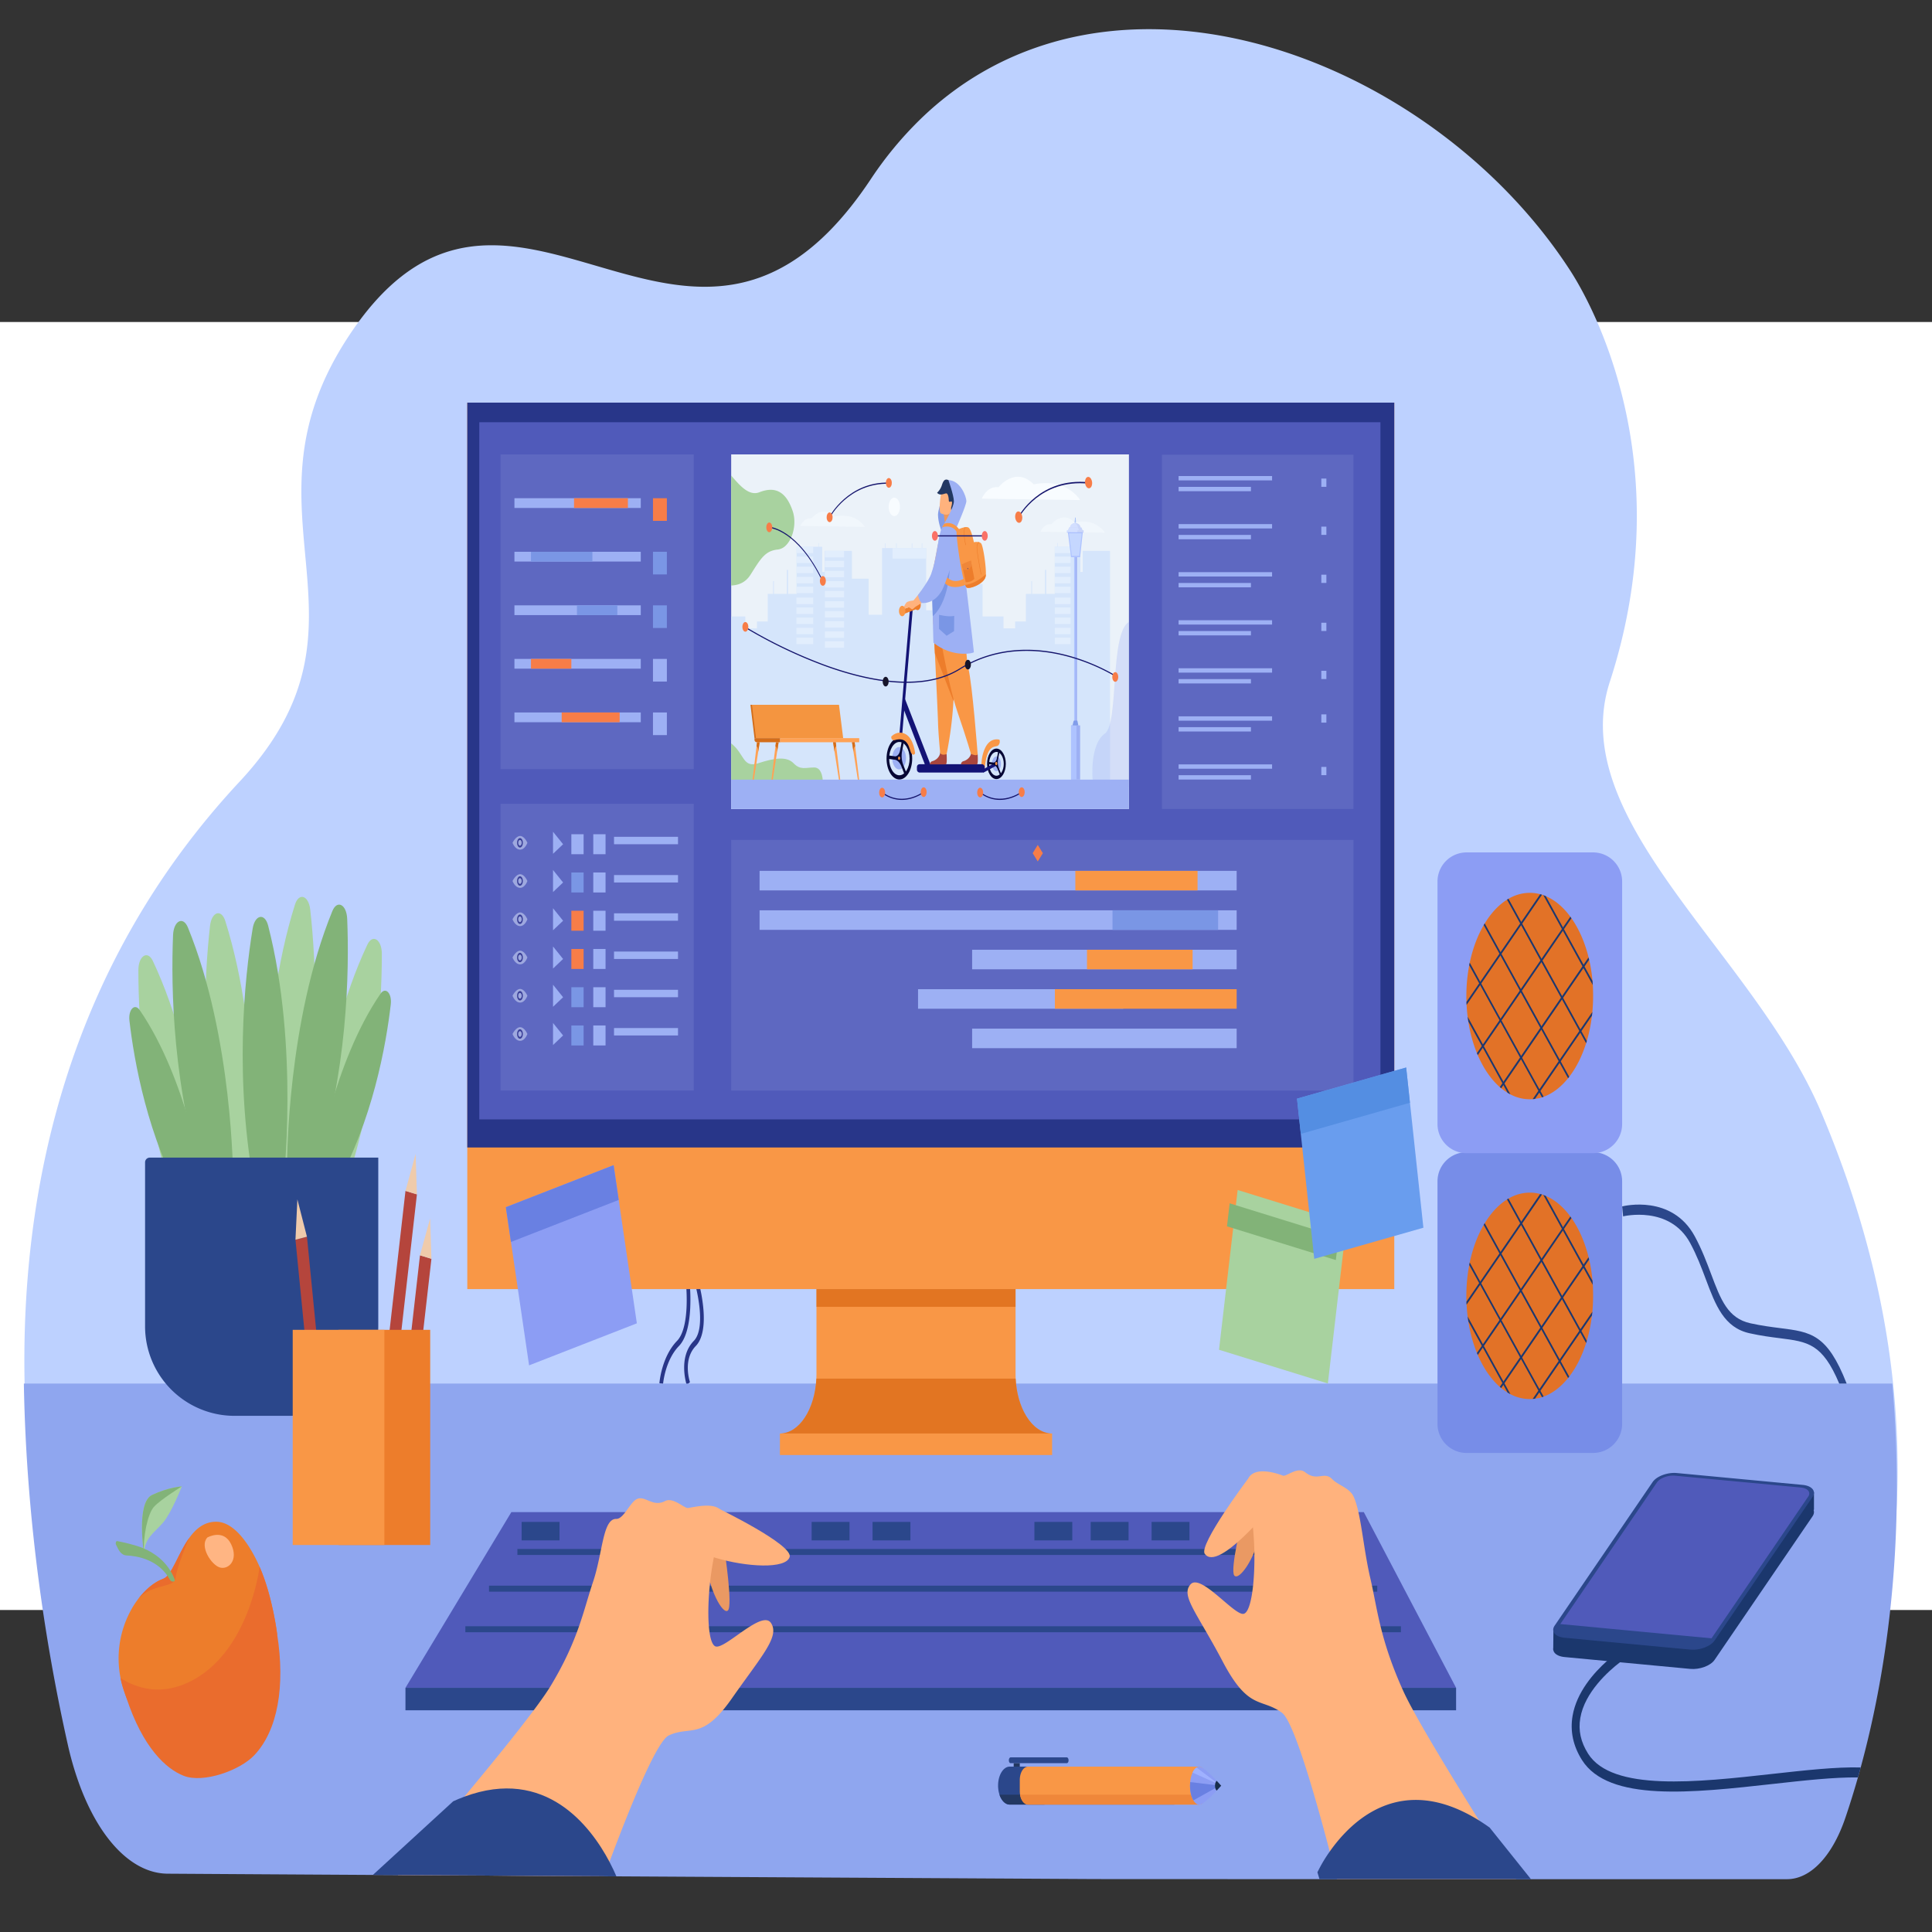 <svg id="_Layer_" data-name="&lt;Layer&gt;" xmlns="http://www.w3.org/2000/svg" viewBox="0 0 2760 2760"><rect x="0" y="0" width="2760" height="2760" fill="#333333" stroke="none"/><defs><style>.cls-1{fill:#fff;}.cls-2{fill:#bdd1ff;}.cls-3{fill:#283689;}.cls-4{fill:#8fa6ef;}.cls-5{fill:#505aba;}.cls-6{fill:#2b478b;}.cls-7{fill:#778de8;}.cls-8{fill:#e27227;}.cls-9{fill:#1c3870;}.cls-10{fill:#8c9df4;}.cls-11{fill:#1b376d;}.cls-12{fill:#f99746;}.cls-13{opacity:0.7;}.cls-14{fill:#d86713;}.cls-15{fill:#a8d29f;}.cls-16{fill:#82b378;}.cls-17{opacity:0.1;}.cls-18{fill:#dde7fe;}.cls-19{fill:#ebf2f9;}.cls-20{fill:#d5e5fb;}.cls-21{fill:#e2eefd;}.cls-22{fill:#9db0f4;}.cls-23{fill:#afcdfb;}.cls-24{fill:#aec3ff;}.cls-25{fill:#819dea;}.cls-26{fill:#c5d7ff;}.cls-27{fill:#d36d1a;}.cls-28{fill:#f49540;}.cls-29{fill:#ffa255;}.cls-30{fill:#f8fcff;}.cls-31{opacity:0.5;}.cls-32{fill:#ed7d2b;}.cls-33{fill:#131375;}.cls-34{fill:#060633;}.cls-35{fill:#829ce8;}.cls-36{fill:#ed975d;}.cls-37{fill:#ffb27d;}.cls-38{fill:#a9453d;}.cls-39{fill:#7a96e5;}.cls-40{fill:#233862;}.cls-41{fill:#ef873a;}.cls-42{fill:#f77d48;}.cls-43{fill:#15156d;}.cls-44{fill:#fa7267;}.cls-45{fill:#17152b;}.cls-46{opacity:0.3;}.cls-47{fill:#ea9963;}.cls-48{fill:#6980e2;}.cls-49{fill:#9fb1ff;}.cls-50{fill:#182d4c;}.cls-51{fill:#ffb583;}.cls-52{fill:#ea6c2d;}.cls-53{fill:#95c38b;}.cls-54{fill:#b5453c;}.cls-55{fill:#efcbab;}.cls-56{fill:#699dee;}.cls-57{fill:#548ee2;}</style></defs><rect class="cls-1" y="460" width="2760" height="1840"/><path class="cls-2" d="M2657.89,2432.87c-6.83,20.36-13.67,38.45-20.11,54.13l-.57,1.39c-18.6,45.14-49.81,72.16-83.18,72.16-178.83,0-796.07-.05-988.45-.15,0,0-1009.28-4.67-1325-6.34-61.79-.32-117.57-59.9-142.6-151.93-28.43-104.47-59.25-255-62.82-425.61-5.68-270.67,57.22-591.88,307.05-859.82C556.89,886.46,328.78,734.48,499.5,478.14c196.17-294.55,410.28,31.3,628.44-102.26,38.54-23.58,77.22-61.53,115.93-119.77A521,521,0,0,1,1315.13,170c3.92-3.81,7.88-7.51,11.88-11.14a462.78,462.78,0,0,1,47.54-37.57Q1391,110,1408.13,100.38A440.76,440.76,0,0,1,1463.78,74a461,461,0,0,1,83-23.72c12.35-2.34,24.79-4.15,37.32-5.52,243.75-26.7,518.08,123.36,659.65,342.66,28.49,44.18,158.1,272.67,55.95,586.75-64.51,198.29,205.7,387.68,301.73,614.13,60.08,141.67,90.82,272,103,388.2C2725.18,2174.92,2691.8,2331.85,2657.89,2432.87Z"/><path class="cls-3" d="M947.24,1977.07,942,1976c.12-1.53,3.23-37.81,25.17-60.43,19.4-20,12.77-82.46,12.7-83.08l5.2-1.53a264.36,264.36,0,0,1,1,36.64c-1.15,26.46-6.72,45.57-16.1,55.24C950.12,1943.29,947.26,1976.74,947.24,1977.07Z"/><path class="cls-3" d="M981,1978.59c-.13-.39-12.87-39.36,10.11-63,19-19.56,2.14-80.29,2-80.9l4.8-3.59a232.55,232.55,0,0,1,6.67,36.09c2.68,26.51-1,45.77-10.6,55.67-18.84,19.42-8.74,50.34-8.31,51.65Z"/><path class="cls-4" d="M2658.15,2524.93c-.44,1.62-.88,3.21-1.32,4.82-.89,3.2-1.76,6.35-2.65,9.44-5.94,20.88-11.85,39.64-17.45,56.18l-.57,1.68c-18.61,54.73-49.82,87.48-83.19,87.48l-365.92,0h-21.13c-84.5,0-172.7,0-256.08-.06h-24.91c-134.12,0-253.2-.05-320.41-.1,0,0-338-1.89-684-3.87l-17.57-.1-294.61-1.73-35.68-.2c-119.4-.69-223.28-1.33-293.17-1.78-48.94-.3-94.11-45.69-123.22-120q-2.3-5.86-4.46-12a456.27,456.27,0,0,1-14.91-52.2c-28.43-126.67-59.25-309.16-62.82-516H2703.34C2723.85,2213.9,2691.6,2402.32,2658.15,2524.93Z"/><polygon class="cls-5" points="2080.14 2411.19 579.22 2411.19 730.5 2160.17 1948.31 2160.17 2080.14 2411.19"/><rect class="cls-6" x="579.22" y="2411.19" width="1500.92" height="32.07"/><rect class="cls-6" x="739.15" y="2212.81" width="1196.27" height="8.56"/><rect class="cls-6" x="698.6" y="2265.25" width="1268.9" height="8.56"/><rect class="cls-6" x="664.81" y="2323.22" width="1336.49" height="8.56"/><rect class="cls-6" x="745.22" y="2174.15" width="54.09" height="26.42"/><rect class="cls-6" x="1159.51" y="2174.15" width="54.09" height="26.42"/><rect class="cls-6" x="1246.49" y="2174.15" width="54.09" height="26.42"/><rect class="cls-6" x="1477.73" y="2174.15" width="54.09" height="26.42"/><rect class="cls-6" x="1558.15" y="2174.15" width="54.09" height="26.42"/><rect class="cls-6" x="1645.14" y="2174.15" width="54.09" height="26.42"/><path class="cls-6" d="M2638.07,1976.52h-10.62c-24-57.1-44.76-59.74-85-64.83-12.39-1.56-26.44-3.34-42.89-7-36.68-8-48.74-40.09-62.69-77.24-6.33-16.82-12.85-34.2-22.39-51.77-29.28-54-95.09-38.2-95.76-38l-1.35-14.25c2.89-.72,71.25-17.16,103.74,42.73,10.05,18.54,17.1,37.28,23.31,53.81,13.82,36.78,23.82,63.35,56.34,70.47,16.19,3.54,30.1,5.3,42.37,6.86C2586.9,1902.85,2610.35,1905.8,2638.07,1976.52Z"/><path class="cls-7" d="M2095.13,1646h180.65a41.55,41.55,0,0,1,41.55,41.55v346.55a41.55,41.55,0,0,1-41.55,41.55H2095.13a41.56,41.56,0,0,1-41.56-41.56V1687.57A41.56,41.56,0,0,1,2095.13,1646Z"/><path class="cls-8" d="M2275.87,1851.18q0,11.57-1.06,22.68c-.17,1.81-.36,3.59-.59,5.37a215.38,215.38,0,0,1-7.36,36.17c-.32,1.08-.65,2.17-1,3.22-5.88,18.63-14.15,35-24.13,47.93-.54.7-1.08,1.4-1.63,2.07-10.16,12.61-22,21.79-34.93,26.48h0l-2.33.81h0a56.2,56.2,0,0,1-10,2.23c-1.11.16-2.2.29-3.31.34h0c-1.39.13-2.79.18-4.19.18a59.35,59.35,0,0,1-27.64-7c-1.36-.7-2.7-1.45-4-2.28a73.26,73.26,0,0,1-9.08-6.47c-.67-.55-1.32-1.09-2-1.65-12.58-11-23.38-26.7-31.51-45.64-.4-.93-.8-1.85-1.19-2.8a202.62,202.62,0,0,1-12.35-45.3c-.34-2.24-.66-4.49-.94-6.77q-1-8.28-1.49-16.87c-.07-1.42-.14-2.84-.18-4.26v0c-.1-2.8-.15-5.59-.15-8.41a235.54,235.54,0,0,1,4.09-44c.24-1.22.49-2.46.75-3.68,4.24-20.25,11.12-38.52,20-53.72.48-.81,1-1.62,1.45-2.41,8.93-14.7,19.76-26.34,31.84-33.89.7-.45,1.39-.86,2.09-1.27a60.17,60.17,0,0,1,30.36-8.5,56.38,56.38,0,0,1,15,2c.86.23,1.72.47,2.58.77q.91.27,1.83.6c1.19.43,2.38.88,3.56,1.4,13.06,5.53,25,15.74,35.06,29.43.54.72,1.07,1.45,1.59,2.21,10.65,15.16,19.08,34.3,24.44,56,.29,1.1.55,2.21.8,3.33a223.72,223.72,0,0,1,4.76,30.09c.18,1.94.33,3.9.45,5.86v0Q2275.86,1843.19,2275.87,1851.18Z"/><path class="cls-9" d="M2241.73,1966.55c-.54.7-1.08,1.4-1.63,2.07L2228,1946.73l-1.38-2.51-24.78-45-1.39-2.51-28-50.8-1.38-2.51-27.62-50.17-1.38-2.53-22.54-40.91c.48-.81,1-1.62,1.45-2.41l22.62,41.09,1.39,2.5,27.62,50.18,1.38,2.5,28,50.81,1.38,2.5,24.8,45,1.37,2.5Z"/><path class="cls-9" d="M2266.86,1915.4c-.32,1.08-.65,2.17-1,3.22l-8.29-15.06-1.39-2.5-24.78-45-1.38-2.51-28-50.8-1.38-2.51L2173,1750l-1.37-2.5-18.78-34.07c.7-.45,1.39-.86,2.09-1.27l18.22,33.11,1.39,2.5L2202.2,1798l1.38,2.5,28,50.81,1.38,2.5,24.78,45,1.39,2.5Z"/><path class="cls-9" d="M2274.9,1829.53c.18,1.94.33,3.9.45,5.86l-13.3-24.13-1.37-2.5-28-50.83-1.37-2.51-26.63-48.35c1.19.43,2.38.88,3.56,1.4l24.61,44.7,1.38,2.5,28,50.83,1.37,2.51Z"/><path class="cls-9" d="M2205.16,1995.1l-2.33.81h0l-3.77-6.86-1.37-2.5-24.79-45-1.39-2.51-28-50.8-1.38-2.53-27.64-50.15-1.38-2.53-14.25-25.86c.24-1.22.49-2.46.75-3.68l15,27.31,1.38,2.5,27.63,50.18,1.37,2.5,28,50.81,1.37,2.5,24.8,45,1.38,2.5Z"/><path class="cls-9" d="M2202.86,1706.47l-28.28,41.33L2173,1750l-28,40.91-1.54,2.26-27.45,40.09-1.54,2.26-19.39,28.32c-.07-1.42-.14-2.84-.18-4.26v0l18.19-26.57,1.54-2.23,27.45-40.12,1.53-2.23,28-40.91,1.53-2.23,27.09-39.6C2201.14,1705.93,2202,1706.17,2202.86,1706.47Z"/><path class="cls-9" d="M2244.9,1740.11l-10.66,15.56-1.55,2.26-29.11,42.55-1.54,2.26-28,40.88-1.54,2.26L2145.06,1886l-1.52,2.26-23.73,34.64-1.54,2.25-7.17,10.49c-.4-.93-.8-1.85-1.19-2.8l7-10.19,1.54-2.26,23.72-34.66,1.53-2.23,27.44-40.1,1.54-2.25,28-40.89,1.54-2.25,29.12-42.56,1.54-2.25,10.45-15.27C2243.85,1738.62,2244.38,1739.35,2244.9,1740.11Z"/><path class="cls-9" d="M2270.14,1799.44l-6.55,9.57-1.54,2.25-29.11,42.53-1.54,2.26-28,40.88-1.53,2.26-27.46,40.09-1.53,2.26-23.72,34.64-1.53,2.25-3.06,4.47c-.67-.55-1.32-1.09-2-1.65l3.64-5.32,1.54-2.26L2171.5,1939l1.55-2.25,27.44-40.1,1.54-2.25,28-40.89,1.54-2.25,29.12-42.53,1.54-2.26,7.12-10.39C2269.63,1797.21,2269.89,1798.32,2270.14,1799.44Z"/><path class="cls-9" d="M2274.81,1873.86c-.17,1.81-.36,3.59-.59,5.37l-15.11,22.1-1.54,2.23-28,40.91-1.54,2.26-27.44,40.09-1.55,2.23-6.21,9.09c-1.11.16-2.2.29-3.31.34l8.15-11.93,1.54-2.23,27.44-40.1,1.55-2.25,28-40.91,1.54-2.23Z"/><path class="cls-9" d="M2157.69,1991.65c-1.36-.7-2.7-1.45-4-2.28l-6-10.94-1.39-2.5-28-50.81-1.37-2.5-19.34-35.11c-.34-2.24-.66-4.49-.94-6.77l21.82,39.62,1.37,2.51,28,50.8,1.38,2.51Z"/><path class="cls-10" d="M2095.13,1217.73h180.65a41.55,41.55,0,0,1,41.55,41.55v346.55a41.56,41.56,0,0,1-41.56,41.56H2095.13a41.56,41.56,0,0,1-41.56-41.56V1259.29A41.56,41.56,0,0,1,2095.13,1217.73Z"/><path class="cls-8" d="M2275.87,1422.89q0,11.58-1.06,22.69c-.17,1.8-.36,3.59-.59,5.37a215.38,215.38,0,0,1-7.36,36.17c-.32,1.08-.65,2.16-1,3.22-5.88,18.63-14.15,35-24.13,47.92-.54.7-1.08,1.4-1.63,2.08-10.16,12.61-22,21.78-34.93,26.47h0l-2.33.82h0a57.1,57.1,0,0,1-10,2.23c-1.11.16-2.2.29-3.31.34h0c-1.39.13-2.79.18-4.19.18a59.25,59.25,0,0,1-27.64-7c-1.36-.69-2.7-1.44-4-2.27a73.36,73.36,0,0,1-9.08-6.48c-.67-.54-1.32-1.08-2-1.64-12.58-11-23.38-26.7-31.51-45.65-.4-.92-.8-1.85-1.19-2.79a202.7,202.7,0,0,1-12.35-45.31c-.34-2.23-.66-4.48-.94-6.76-.69-5.53-1.19-11.14-1.49-16.87-.07-1.42-.14-2.84-.18-4.26v0q-.15-4.18-.15-8.41a235.7,235.7,0,0,1,4.09-44c.24-1.21.49-2.46.75-3.67,4.24-20.25,11.12-38.52,20-53.72.48-.81,1-1.62,1.45-2.41,8.93-14.71,19.76-26.34,31.84-33.9.7-.45,1.39-.85,2.09-1.26a60.17,60.17,0,0,1,30.36-8.5,56.38,56.38,0,0,1,15,2c.86.22,1.72.47,2.58.76.61.18,1.22.39,1.83.61,1.19.43,2.38.88,3.56,1.4,13.06,5.53,25,15.74,35.06,29.43.54.72,1.07,1.44,1.59,2.21,10.65,15.16,19.08,34.3,24.44,56,.29,1.11.55,2.21.8,3.34a223.82,223.82,0,0,1,4.76,30.08c.18,1.94.33,3.91.45,5.87v0Q2275.86,1414.92,2275.87,1422.89Z"/><path class="cls-9" d="M2241.73,1538.26c-.54.7-1.08,1.4-1.63,2.08l-12.06-21.9-1.38-2.5-24.78-45-1.39-2.5-28-50.81-1.38-2.5-27.62-50.18-1.38-2.52-22.54-40.91c.48-.81,1-1.62,1.45-2.41l22.62,41.09,1.39,2.5,27.62,50.18,1.38,2.5,28,50.8,1.38,2.51,24.8,45,1.37,2.51Z"/><path class="cls-9" d="M2266.86,1487.12c-.32,1.08-.65,2.16-1,3.22l-8.29-15.06-1.39-2.5-24.78-45-1.38-2.5-28-50.81-1.38-2.5-27.63-50.2-1.37-2.5-18.78-34.08c.7-.45,1.39-.85,2.09-1.26l18.22,33.11,1.39,2.5,27.62,50.17,1.38,2.51,28,50.81,1.38,2.5,24.78,45,1.39,2.51Z"/><path class="cls-9" d="M2274.9,1401.24c.18,1.94.33,3.91.45,5.87l-13.3-24.13-1.37-2.51-28-50.83-1.37-2.5-26.63-48.35c1.19.43,2.38.88,3.56,1.4l24.61,44.7,1.38,2.5,28,50.83,1.37,2.5Z"/><path class="cls-9" d="M2205.16,1566.81l-2.33.82h0l-3.77-6.86-1.37-2.5-24.79-45-1.39-2.51-28-50.8-1.38-2.53-27.64-50.16-1.38-2.52-14.25-25.87c.24-1.21.49-2.46.75-3.67l15,27.31,1.38,2.5,27.63,50.18,1.37,2.5,28,50.81,1.37,2.5,24.8,45,1.38,2.51Z"/><path class="cls-9" d="M2202.86,1278.18l-28.28,41.34-1.55,2.23-28,40.91-1.54,2.25-27.45,40.1-1.54,2.25-19.39,28.33c-.07-1.42-.14-2.84-.18-4.26v0l18.19-26.56,1.54-2.23,27.45-40.12,1.53-2.23,28-40.91,1.53-2.23,27.09-39.6C2201.14,1277.64,2202,1277.89,2202.86,1278.18Z"/><path class="cls-9" d="M2244.9,1311.83l-10.66,15.56-1.55,2.25-29.11,42.56-1.54,2.25-28,40.89-1.54,2.25-27.45,40.1-1.52,2.26-23.73,34.63-1.54,2.26-7.17,10.48c-.4-.92-.8-1.85-1.19-2.79l7-10.2,1.54-2.25,23.72-34.66,1.53-2.23,27.44-40.1,1.54-2.25,28-40.89,1.54-2.26,29.12-42.55,1.54-2.25,10.45-15.27C2243.85,1310.34,2244.38,1311.06,2244.9,1311.83Z"/><path class="cls-9" d="M2270.14,1371.16l-6.55,9.56-1.54,2.26-29.11,42.53-1.54,2.25-28,40.89-1.53,2.25-27.46,40.1-1.53,2.26-23.72,34.63-1.53,2.26-3.06,4.46c-.67-.54-1.32-1.08-2-1.64l3.64-5.32,1.54-2.26,23.71-34.64,1.55-2.25,27.44-40.1,1.54-2.26,28-40.88,1.54-2.25,29.12-42.54,1.54-2.25,7.12-10.4C2269.63,1368.93,2269.89,1370,2270.14,1371.16Z"/><path class="cls-9" d="M2274.81,1445.58c-.17,1.8-.36,3.59-.59,5.37l-15.11,22.1-1.54,2.23-28,40.91-1.54,2.25-27.44,40.1-1.55,2.23-6.21,9.09c-1.11.16-2.2.29-3.31.34l8.15-11.93,1.54-2.24,27.44-40.09,1.55-2.26,28-40.9,1.54-2.24Z"/><path class="cls-9" d="M2157.69,1563.36c-1.36-.69-2.7-1.44-4-2.27l-6-10.94-1.39-2.5-28-50.81-1.37-2.51-19.34-35.11c-.34-2.23-.66-4.48-.94-6.76l21.82,39.62,1.37,2.5,28,50.81,1.38,2.5Z"/><path class="cls-11" d="M2221,2349.77,2360.9,2144.7c5.71-8.36,21.27-14.1,34.77-12.83l179.5,16.92c13.5,1.28,19.82,9.08,14.12,17.44L2449.37,2371.3c-5.7,8.36-21.27,14.1-34.77,12.83l-179.5-16.92C2221.6,2365.93,2215.28,2358.13,2221,2349.77Z"/><polygon class="cls-11" points="2591.38 2156.58 2591.38 2131.7 2222.36 2325.06 2219.17 2330.43 2218.89 2356.78 2381.93 2365.45 2591.38 2156.58"/><path class="cls-5" d="M2393.12,2106.15l176.44,16.63c14.17,1.33,20.79,9.52,14.81,18.29l-131.52,192.77c-8.61,12.62-32.12,21.29-52.51,19.37l-158.1-14.9c-15-1.42-22-10.1-15.69-19.39l138-202.23C2369.22,2109.82,2382,2105.1,2393.12,2106.15Z"/><path class="cls-6" d="M2591.33,2131.73c-.6-5.38-6.57-9.54-16.16-10.46l-179.5-16.91c-13.5-1.3-29.05,4.47-34.76,12.82L2221,2322.23c-2,2.87-2.51,5.7-1.82,8.19v0c1,3.48,4.33,6.37,9.54,8h0a31.15,31.15,0,0,0,6.37,1.24l157.75,14.87h0l21.74,2c13.5,1.27,29.07-4.48,34.76-12.82l97.26-142.57v0l34.92-51.16,7.73-11.32a10.83,10.83,0,0,0,2.1-6.08A8.88,8.88,0,0,0,2591.33,2131.73Zm-8.24,6.37-7.33,10.74v0l-49.65,72.81-.07.11-81,118.66v0l-1.53,2.25v0l-.32.46c-4.26,6.25-15.88,10.52-26,9.57l-.73-.05h0l-19.84-1.9-158.88-15a22,22,0,0,1-6.24-1.46c-5.59-2.27-7.55-6.78-4.31-11.57l.32-.42,0,0,1.53-2.25,138.05-202.36c4.26-6.21,15.89-10.49,26-9.55l179.49,16.9c8.56.81,13.25,5.15,11.86,10.26A8.53,8.53,0,0,1,2583.09,2138.1Z"/><path class="cls-6" d="M2232.33,2337.37,2415,2354.6c12.27,1.15,26.43-4.07,31.62-11.67l1.48-2.18L2226,2319.8l-3.59,5.26C2218.33,2331,2222.79,2336.48,2232.33,2337.37Z"/><path class="cls-11" d="M2658.15,2524.93c-.44,1.62-.88,3.21-1.32,4.82-.89,3.2-1.76,6.35-2.65,9.44-33.76-.46-76.68,4.31-121.32,9.28-115.45,12.84-234.81,26.11-272.92-34.19-12.6-20-17.11-41.12-13.44-62.89,5.76-34,30.45-61.78,49.11-78.48h0c5.22-4.69,10-8.49,13.72-11.31h0c4.56-3.46,7.62-5.47,8.15-5.8l2.58,6.37,2.58,6.38c-.14.09-3.42,2.24-8.43,6.13-16.16,12.44-50.39,42.71-56.66,79.73-3,17.59.66,34.23,11.18,50.87,34.33,54.34,155.89,40.83,263.12,28.9C2578.41,2529,2623.11,2524,2658.15,2524.93Z"/><rect class="cls-12" x="667.56" y="575.18" width="1324.26" height="1266.39"/><rect class="cls-3" x="667.56" y="575.18" width="1324.26" height="1064.08"/><path class="cls-12" d="M1503,2047.88v30.76H1114.16v-30.76c27.47,0,50-34.55,52.06-78.42.1-2.19.15-4.41.15-6.64V1841.57h284.41v121.25c0,2.23,0,4.45.15,6.64,1,20.83,6.59,39.58,15.13,53.51C1475.52,2038.36,1488.57,2047.88,1503,2047.88Z"/><g class="cls-13"><rect class="cls-14" x="1166.37" y="1841.57" width="284.4" height="25.34"/></g><g class="cls-13"><path class="cls-14" d="M1503,2047.88H1114.16c27.47,0,50-34.55,52.06-78.42h284.71c1,20.83,6.59,39.58,15.13,53.51C1475.52,2038.36,1488.57,2047.88,1503,2047.88Z"/></g><path class="cls-15" d="M382.2,1659.56s-13.78-199.27,39.15-367.19c5.61-17.81,19.54-13.32,21.84,7.06,8.23,73,16.44,219-21.5,374C367.71,1894.09,382.2,1659.56,382.2,1659.56Z"/><path class="cls-15" d="M445.41,1699s8.65-200,79.4-349.52c7.5-15.85,20.71-7.32,20.69,13.4,0,74.28-8.23,220.21-62.81,361.47C405,1925.3,445.41,1699,445.41,1699Z"/><path class="cls-16" d="M410.2,1659.11s.25-200.52,64.58-357.53c6.82-16.64,20.35-9.6,21.21,11.07,3.06,74.11,1,220.61-47.53,367.6C379.4,1889.42,410.2,1659.11,410.2,1659.11Z"/><path class="cls-16" d="M451.79,1669.24s24.29-151.47,91.78-249.61c7.15-10.4,16.53-.77,14.69,15.13-6.59,57-25.75,167-80.1,262.66C400.82,1833.48,451.79,1669.24,451.79,1669.24Z"/><path class="cls-15" d="M361,1682.92s13.78-199.27-39.15-367.19c-5.61-17.81-19.54-13.32-21.84,7.06-8.23,73-16.43,219,21.5,374C375.46,1917.45,361,1682.92,361,1682.92Z"/><path class="cls-15" d="M297.76,1722.32s-8.65-200-79.4-349.53c-7.5-15.85-20.7-7.32-20.69,13.4,0,74.28,8.23,220.21,62.81,361.47C338.14,1948.66,297.76,1722.32,297.76,1722.32Z"/><path class="cls-16" d="M333,1682.47s-.25-200.52-64.58-357.53c-6.82-16.64-20.35-9.6-21.2,11.07-3.07,74.11-1,220.61,47.52,367.61C363.78,1912.78,333,1682.47,333,1682.47Z"/><path class="cls-16" d="M404.62,1693.26s23.22-196.93-21.57-371c-4.75-18.46-18.85-15.75-22.11,4.28-11.68,71.8-26.8,216.26,3.65,375.62C407.93,1928.91,404.62,1693.26,404.62,1693.26Z"/><path class="cls-16" d="M291.38,1692.6S267.09,1541.13,199.6,1443c-7.15-10.4-16.53-.77-14.69,15.13,6.59,57,25.75,167.05,80.1,262.67C342.35,1856.84,291.38,1692.6,291.38,1692.6Z"/><path class="cls-6" d="M214,1653.74h326.4a0,0,0,0,1,0,0v241a127.89,127.89,0,0,1-127.89,127.89H335.13a127.89,127.89,0,0,1-127.89-127.89V1660.45A6.71,6.71,0,0,1,214,1653.74Z"/><rect class="cls-5" x="684.72" y="603.2" width="1287.31" height="995.93"/><g class="cls-17"><rect class="cls-18" x="715.06" y="649.16" width="276.02" height="449.63"/></g><g class="cls-17"><rect class="cls-18" x="715.06" y="1148.28" width="276.02" height="409.63"/></g><g class="cls-17"><rect class="cls-18" x="1044.55" y="1199.84" width="888.97" height="358.08"/></g><rect class="cls-19" x="1044.55" y="649.15" width="568.21" height="506.55"/><path class="cls-20" d="M1585.75,787.36V1155.7h-541.2v-275h20.21v17.07h16.61v-9.92h15.39V848.49h7.67V830.14h1.17v18.35H1124V814.11h1.81v34.38H1138V848h0v-4.36h0v-4.13h0v-6.88h0v-4.39h0v-6.86h0V817h0v-6.87h0v-4.75h0V798.5h0v-6h0v-6.88h0v-4.54h3.62V775.9h.58v5.15h26.88V775.9h.57v5.15h4.91v36H1178v-6.87h0v-4.75h0V798.5h0v-4.72h0v-6.87h0v0h32.58v0h5.61c.28.18.57.37.86.54v39.24h23.82v51.52h19.23V782.92h4.2v-6.66h.75v6.66h15.19v-6.66h.75v6.66h21.52v-6.66h.75v6.66h13.55v-6.66h.75v6.66h5.56v88.94h21.27V857.49l25.08.12V834.29h5V829.7h.67v4.59h19.36v0h3.88V829.7h.67v4.61h4.66v46.35h29.87v17.07h16.6v-9.92h15.39V848.49h7.68V830.14h1.15v18.35h18.41V814.11h1.8v34.38h12.17V848h0v-4.36h0v-4.13h0v-6.88h0v-4.39h0v-6.86h0V817h0v-6.87h0v-4.75h0V798.5h0v-6h0v-6.88h0v-4.54h3.64V775.9h.58v5.15h26.87V775.9h.58v5.15h4.9v36h3.42v-6.87h0v-4.75h0V798.5h0v-4.72h0v-6.87h0v0h32.59v0h5.6C1585.27,787.05,1585.5,787.22,1585.75,787.36Z"/><rect class="cls-21" x="1275.04" y="782.93" width="48.07" height="15.07"/><rect class="cls-21" x="1506.89" y="781.04" width="22.43" height="9.16"/><rect class="cls-21" x="1506.89" y="795.14" width="22.43" height="9.16"/><rect class="cls-21" x="1506.89" y="809.52" width="22.43" height="9.16"/><rect class="cls-21" x="1506.89" y="824.14" width="22.43" height="9.16"/><rect class="cls-21" x="1506.89" y="838.24" width="22.43" height="9.16"/><rect class="cls-21" x="1506.89" y="853.76" width="22.43" height="9.16"/><rect class="cls-21" x="1506.89" y="867.85" width="22.43" height="9.16"/><rect class="cls-21" x="1506.89" y="882.24" width="22.43" height="9.16"/><rect class="cls-21" x="1506.89" y="896.86" width="22.43" height="9.16"/><rect class="cls-21" x="1506.89" y="910.96" width="22.43" height="9.16"/><rect class="cls-21" x="1137.75" y="781.04" width="24.04" height="9.16"/><rect class="cls-21" x="1137.75" y="795.14" width="24.04" height="9.16"/><rect class="cls-21" x="1137.75" y="809.52" width="24.04" height="9.16"/><rect class="cls-21" x="1137.75" y="824.14" width="24.04" height="9.16"/><rect class="cls-21" x="1137.75" y="838.24" width="24.04" height="9.16"/><rect class="cls-21" x="1137.75" y="853.76" width="24.04" height="9.16"/><rect class="cls-21" x="1137.75" y="867.85" width="24.04" height="9.16"/><rect class="cls-21" x="1137.75" y="882.24" width="24.04" height="9.16"/><rect class="cls-21" x="1137.75" y="896.86" width="24.04" height="9.16"/><rect class="cls-21" x="1137.75" y="910.96" width="24.04" height="9.16"/><rect class="cls-21" x="1178.45" y="787.05" width="27.32" height="9.16"/><rect class="cls-21" x="1178.45" y="801.14" width="27.32" height="9.16"/><rect class="cls-21" x="1178.45" y="815.53" width="27.32" height="9.16"/><rect class="cls-21" x="1178.45" y="830.14" width="27.32" height="9.16"/><rect class="cls-21" x="1178.45" y="844.25" width="27.32" height="9.16"/><rect class="cls-21" x="1178.45" y="858.95" width="27.32" height="9.16"/><rect class="cls-21" x="1178.45" y="873.04" width="27.32" height="9.16"/><rect class="cls-21" x="1178.45" y="887.43" width="27.32" height="9.16"/><rect class="cls-21" x="1178.45" y="902.04" width="27.32" height="9.16"/><rect class="cls-21" x="1178.45" y="916.14" width="27.32" height="9.16"/><path class="cls-22" d="M1537.25,749.35h-2.11v-.27l.64-9.17c0-.3.18-.52.36-.52h.07a.57.57,0,0,1,.31.24,1.25,1.25,0,0,1,.18.59Z"/><path class="cls-23" d="M1535.34,747.27h-.08l.53-7.36c0-.3.18-.52.36-.52h.07l0,.09a1.29,1.29,0,0,1,.15.62l0,5.29C1536.46,746.41,1536,747.24,1535.34,747.27Z"/><rect class="cls-22" x="1534.52" y="790.17" width="4.07" height="292.83"/><rect class="cls-24" x="1534.52" y="790.17" width="1.88" height="292.83"/><rect class="cls-22" x="1530.07" y="1036.27" width="12.97" height="77.48"/><rect class="cls-24" x="1530.07" y="1036.27" width="7.73" height="77.48"/><path class="cls-22" d="M1543.64,753.77c0,3.62-3.33,6.55-7.45,6.55-.31,0-.62,0-.93-.05-3.67-.4-6.52-3.16-6.52-6.5s2.85-6.1,6.52-6.5c.31,0,.62,0,.93,0C1540.31,747.22,1543.64,750.15,1543.64,753.77Z"/><path class="cls-24" d="M1539.79,753.77a7.08,7.08,0,0,1-4.53,6.5c-3.67-.4-6.52-3.16-6.52-6.5s2.85-6.1,6.52-6.5A7.08,7.08,0,0,1,1539.79,753.77Z"/><polygon class="cls-24" points="1543.02 795.95 1530.06 795.95 1525.49 760.09 1546.9 760.09 1543.02 795.95"/><rect class="cls-22" x="1524.33" y="757.38" width="23.72" height="3.44"/><rect class="cls-24" x="1524.33" y="757.38" width="14.91" height="3.44"/><path class="cls-25" d="M1532.2,1036.27h8.28l-1.21-6c-.11-.53-.41-.89-.76-.89h-3.88c-.42,0-.8.42-1,1Z"/><polygon class="cls-26" points="1527.02 761.84 1545.3 761.84 1541.73 794.07 1531.23 794.07 1527.02 761.84"/><polygon class="cls-22" points="1546.54 757.38 1525.85 757.38 1527.54 753.45 1544.93 753.45 1546.54 757.38"/><polygon class="cls-24" points="1541.44 757.38 1525.85 757.38 1527.54 753.45 1539.83 753.45 1541.44 757.38"/><path class="cls-15" d="M1175.27,1114.07l-130.72-.07v-52l1.27,1c17.83,14.8,15.5,34.51,37.58,27.28s40.29-10.24,50.18,0,17.15,6.18,29.45,6.11C1173.22,1096.35,1175,1109.56,1175.27,1114.07Z"/><polygon class="cls-27" points="1202.4 1054.51 1077.84 1054.51 1072.08 1006.82 1196.41 1006.82 1202.4 1054.51"/><polygon class="cls-28" points="1204.53 1054.51 1079.97 1054.51 1074.21 1006.82 1198.54 1006.82 1204.53 1054.51"/><path class="cls-27" d="M1077.84,1054.51h36.76a0,0,0,0,1,0,0v5.84a0,0,0,0,1,0,0h-33.28a3.48,3.48,0,0,1-3.48-3.48v-2.36A0,0,0,0,1,1077.84,1054.51Z"/><rect class="cls-29" x="1114.33" y="1054.51" width="113.12" height="5.84"/><path class="cls-29" d="M1085.27,1060.34l-2.13,13.66v0l-6.31,40.46c-.09.54-.38.9-.71.9-.64,0-1.12-1-1-2l5.63-47.2.7-5.87Z"/><path class="cls-27" d="M1083.14,1074c.21-7-2.39-7.79-2.39-7.79l.7-5.87h3.82Z"/><path class="cls-29" d="M1112.29,1060.34l-2.13,13.66v0l-6.31,40.46c-.09.54-.38.9-.71.9-.64,0-1.12-1-1-2l5.63-47.2.7-5.87Z"/><path class="cls-27" d="M1110.16,1074c.21-7-2.39-7.79-2.39-7.79l.7-5.87h3.82Z"/><path class="cls-29" d="M1217.13,1060.34l2.13,13.66v0l6.32,40.46c.08.54.37.9.7.9.64,0,1.13-1,1-2l-5.63-47.2-.7-5.87Z"/><path class="cls-27" d="M1219.26,1074c-.2-7,2.39-7.79,2.39-7.79l-.7-5.87h-3.82Z"/><path class="cls-29" d="M1190.11,1060.34l2.13,13.66v0l6.32,40.46c.08.54.37.9.7.9.64,0,1.13-1,1-2l-5.63-47.2-.7-5.87Z"/><path class="cls-27" d="M1192.24,1074c-.2-7,2.39-7.79,2.39-7.79l-.7-5.87h-3.82Z"/><path class="cls-15" d="M1122.2,779.63a19.23,19.23,0,0,1-11.1,5.41c-18,1.84-24.29,12.77-38.88,35.9-7.84,12.39-18.64,15.07-27.67,15.5V679.3c2.55,3,5.16,6,7.83,8.9,9.92,10.84,20.69,19.63,32.46,15s21-4.41,28.12-.65c9.13,4.68,15.11,14.86,19.39,27.36C1138.26,747,1133.14,769.44,1122.2,779.63Z"/><path class="cls-30" d="M1269.49,724.09c0-7.28,3.62-13.17,8.09-13.17s8.08,5.89,8.08,13.17-3.62,13.16-8.08,13.16S1269.49,731.35,1269.49,724.09Z"/><path class="cls-30" d="M1402.55,712.36s7-18.38,23.81-16.34c0,0,24.38-30.64,50.38-4.09,0,0,27.63-6.58,48.1,5.7,13.64,8.19,18.15,16.77,18.15,16.77Z"/><g class="cls-31"><path class="cls-30" d="M1486.45,759.6s4.59-12,15.57-10.68c0,0,16-20,33-2.68,0,0,18.07-4.3,31.46,3.73,8.92,5.35,11.87,11,11.87,11Z"/></g><g class="cls-31"><path class="cls-30" d="M1143.46,751.27s4.6-12,15.58-10.69c0,0,15.94-20,33-2.67,0,0,18.07-4.31,31.46,3.72,8.92,5.36,11.87,11,11.87,11Z"/></g><rect class="cls-22" x="1044.55" y="1113.75" width="568.21" height="41.95"/><path class="cls-12" d="M1402.56,1100.92s-2.79-16.45,4.81-32.46,20.46-11.7,20.46-11.7a7.8,7.8,0,0,1-1.76,8.07c-3.55,3.56-16-3.57-19.07,31.48C1407,1096.31,1405.51,1103.56,1402.56,1100.92Z"/><path class="cls-32" d="M1306.2,864.13c0-4.11,2.06-7.46,4.58-7.46s4.58,3.35,4.58,7.46-2,7.46-4.58,7.46S1306.2,868.25,1306.2,864.13Z"/><path class="cls-22" d="M1417.07,1091.15c0-5.78,2.88-10.47,6.43-10.47s6.42,4.69,6.42,10.47-2.88,10.47-6.42,10.47S1417.07,1096.93,1417.07,1091.15Z"/><path class="cls-22" d="M1274.66,1083.16c0-8.85,4.4-16,9.83-16s9.84,7.17,9.84,16-4.41,16-9.84,16S1274.66,1092,1274.66,1083.16Z"/><polygon class="cls-33" points="1288.16 1057.36 1284.27 1056.49 1299.87 871.05 1303.76 871.92 1288.16 1057.36"/><polygon class="cls-32" points="1290.29 877.46 1290.29 870.3 1310.3 863.17 1311.62 869.19 1290.29 877.46"/><path class="cls-34" d="M1284.81,1113.57c-10.1,0-18.31-13.38-18.31-29.83s8.21-29.83,18.31-29.83,18.32,13.38,18.32,29.83S1294.91,1113.57,1284.81,1113.57Zm0-53.63c-8,0-14.61,10.68-14.61,23.8s6.56,23.8,14.61,23.8,14.61-10.68,14.61-23.8S1292.87,1059.94,1284.81,1059.94Z"/><path class="cls-34" d="M1423.5,1113c-7.38,0-13.39-9.78-13.39-21.8s6-21.8,13.39-21.8,13.38,9.78,13.38,21.8S1430.87,1113,1423.5,1113Zm0-38.81c-5.76,0-10.44,7.63-10.44,17s4.68,17,10.44,17,10.44-7.62,10.44-17S1429.25,1074.14,1423.5,1074.14Z"/><rect class="cls-33" x="1309.89" y="1091.72" width="96.81" height="11.92" rx="3.77"/><path class="cls-33" d="M1404.8,1103.71c-.62,0-1.19-.63-1.4-1.64a2.94,2.94,0,0,1,.93-3l18.7-10.16c.77-.43,1.6.26,1.86,1.51a2.92,2.92,0,0,1-.93,3l-18.69,10.17A1.06,1.06,0,0,1,1404.8,1103.71Z"/><polygon class="cls-33" points="1289.88 1010.33 1321.21 1091.98 1329.17 1091.98 1291.54 995.15 1289.88 1010.33"/><path class="cls-34" d="M1291.67,1057.54l-2.88-1.42-3,16c-1,5.31-4.13,8.78-7.53,8.31l-9.51-1.31-.25,4.88,9.54,1.31c4,.54,7.52,4.05,9.66,9.5l5,12.87,2.53-2.63-4.88-12.44a36.63,36.63,0,0,1-1.65-19.54Z"/><path class="cls-34" d="M1427.8,1074.45l-1.86-.93-2,10.42c-.65,3.46-2.69,5.71-4.9,5.4l-6.18-.84-.16,3.17,6.2.85c2.57.35,4.89,2.63,6.27,6.17l3.29,8.36,1.64-1.71-3.17-8.08a23.81,23.81,0,0,1-1.07-12.7Z"/><path class="cls-12" d="M1421.75,1090.76c0-1.32.66-2.4,1.48-2.4s1.47,1.08,1.47,2.4-.66,2.4-1.47,2.4S1421.75,1092.09,1421.75,1090.76Z"/><path class="cls-12" d="M1283,1083.16c0-1.32.66-2.4,1.47-2.4s1.47,1.08,1.47,2.4-.66,2.4-1.47,2.4S1283,1084.49,1283,1083.16Z"/><path class="cls-12" d="M1273.27,1052.24s8.58-9.79,20.39-3.49,13.62,27.49,13.62,27.49-2,4.26-5.25,0-3.28-25.68-24.6-18.72C1277.43,1057.52,1272.73,1057.66,1273.27,1052.24Z"/><path class="cls-35" d="M1354.86,685.89S1340,724.72,1340,735.25s4.72,22.66,4.72,22.66l15-20.28,7.46-21.81Z"/><path class="cls-36" d="M1366.57,742.84s-5,14.69-13.94,12.07a56.24,56.24,0,0,1-3.29-11.65c-.08-.63-.16-1.25-.23-1.84-.75-5.83-1.27-9.07-1.27-9.07h0c.35-.38,11.67-12.56,11.74-11.87C1361.29,736.35,1366.57,742.84,1366.57,742.84Z"/><path class="cls-37" d="M1344,733.25s13.75,7.5,16.49-6.52,6.35-22.5-2.32-27.88-11.42-.92-13,3.4S1340.44,730.94,1344,733.25Z"/><path class="cls-38" d="M1328.35,1092H1351a1.53,1.53,0,0,0,.48-.23c1.52-1.23,1-10.67.86-13.58,0-.54-.06-.86-.06-.86s-8-10.38-9.06-2.43l-.12.73h0c-1.38,7.44-7.57,10.82-11.14,11.76C1329.24,1088.08,1328.53,1090.67,1328.35,1092Z"/><path class="cls-38" d="M1372.71,1092h22.66a1.53,1.53,0,0,0,.48-.23c1.51-1.23,1-10.67.86-13.58,0-.54-.06-.86-.06-.86s-8-10.38-9.07-2.43c0,.25-.07.49-.11.73h0c-1.39,7.44-7.57,10.82-11.14,11.76C1373.6,1088.08,1372.89,1090.67,1372.71,1092Z"/><path class="cls-12" d="M1332.92,879.1s1.21,24.6,2.63,54.16c1.94,40.16,4.26,89.49,4.49,98.84.4,16.22,3.07,43.5,3.07,43.5s1.61,4.3,9.18,1.7a534.05,534.05,0,0,0,9.77-75.71l.09-1.94c1.79-39.91,4.58-124,4.58-124Z"/><path class="cls-32" d="M1332.92,879.1s1.21,24.6,2.63,54.16l26.51,68.33.09-1.94c1.79-39.91,4.58-124,4.58-124Z"/><path class="cls-12" d="M1338.45,882s14.86,92.72,29.2,134.57,19.46,60.5,19.46,60.5,8.79,3.86,9.54.21c0,0-7.51-99.63-13.33-122.93-3-12.07-4.43-49.14-4.73-60.83s-5.34-27.58-5.34-27.58Z"/><path class="cls-22" d="M1333.55,918.15c27.58,22.22,57.77,15,57.71,13.5S1379.77,830.87,1375.8,802c-3.68-26.92-8.67-50.51-13.29-55.89-.6-.68-4.24,2.36-7.58,5.18a9.35,9.35,0,0,1-9.15,2.11,43.85,43.85,0,0,0-2.38,6.76c-1.85,7.37-11.54,57.72-11.66,66.43,0,.52,0,1,0,1.55,0,2.53-.06,5-.09,7.57C1331.61,838.54,1333.24,917.9,1333.55,918.15Z"/><path class="cls-39" d="M1332.52,880.34c27.12-24.78,24.44-81.82,24.44-81.82l-25.33,37.15c0,2.87,0,5.72,0,8.54,0,2.11,0,4.21,0,6.27v.28c0,.77,0,1.6,0,2.37C1331.61,856.58,1332.49,877.2,1332.52,880.34Z"/><path class="cls-37" d="M1305.17,863.33c-1.35-3.8-.29-5.45-.29-5.45s22.4-26.8,24.17-29.53,10.55-47.21,10.55-47.21,3.08-18,9.52-19.71c5.59-1.46,9.35,3.22,11.77,8.6a29.74,29.74,0,0,1,.39,21.77c-5.87,15.05-17.71,44.91-21.1,49.94-7.54,11.21-31.84,24.68-31.84,24.68S1306.23,866.32,1305.17,863.33Z"/><path class="cls-40" d="M1359.73,730.55c.19.23,3.12,2.2,9.91-15.53a25.52,25.52,0,0,0,.25-14.89c-1.78-5.9-9-11.4-15-14.24s-7.87,2.6-9.65,8.07a26.37,26.37,0,0,1-6.55,10c5,5.64,11.86-.32,14,1.15s2.61,7.3,2.68,9.15.23,3.41,3.12,2.2.9,6.64.36,8.12C1358.84,724.58,1358.23,728.64,1359.73,730.55Z"/><path class="cls-22" d="M1354.86,685.89s7.58,21.12,7.83,30.14-16.91,37.33-16.91,37.33,14.7,6.29,20.75,0c0,0,14-31.75,14-37.54S1372.33,686.23,1354.86,685.89Z"/><path class="cls-39" d="M1341.48,878.24s13.31,3.54,21.67,1.56l-.19,21.78-10.64,6.65-10.84-9.79Z"/><path class="cls-37" d="M1304.83,857.88s-8.58.71-10.3,3.33-5.1,7.6-2.55,8.48l6.16-2.19c3.15,1.21,4.29,4,6.29,2.26s4.2-3.64,4.2-3.64Z"/><path class="cls-12" d="M1284.27,872.88c0-4.12,2-7.46,4.58-7.46s4.58,3.34,4.58,7.46-2,7.46-4.58,7.46S1284.27,877,1284.27,872.88Z"/><path class="cls-12" d="M1408.37,820.38a25,25,0,0,1-.26,2.83c-1.79,11.2-25.06,19.66-27.66,15.6a16.84,16.84,0,0,1-1.51-3.23c-6.63-17.74-15-82.33-11.72-78.51,0,0,6.18-3.14,11.26-3.93l.9-.11h0a6.77,6.77,0,0,1,4.07.59c4.32,2.62,7.78,21,7.78,21a18.38,18.38,0,0,1,6.74-.19,7.78,7.78,0,0,1,1.15.3h0a5.61,5.61,0,0,1,2.51,1.61C1404.38,779.52,1408.83,808.26,1408.37,820.38Z"/><path class="cls-12" d="M1370.15,756.15s-8-12.41-21.33-8l-3,5.2s13.41-5.25,20.79,6.24Z"/><path class="cls-12" d="M1347,815.29s8,23.07,29.75,11.62l2.23,8.67s-25.89,12-34.63-11.23Z"/><path class="cls-22" d="M1349.83,757.91s-5.53-1-7.57,7.36c-1.45,6-4.71,34.16-12.06,54.69-2.94,8.23-14.16,24.29-18.83,30.12,0,0,1.7,8.92,5.36,11.29,0,0,17.69,2.93,29.32-18.63,3.32-6.12,23.1-58.61,19-69.45S1349.83,757.91,1349.83,757.91Z"/><path class="cls-32" d="M1379.41,753c-.79,1.24-2.34,4.54-1.82,10.83a84.89,84.89,0,0,0,2.37,14.53l-.58.44A87.65,87.65,0,0,1,1377,764c-.46-5.61.63-9,1.52-10.86Z"/><path class="cls-32" d="M1401.91,820.64l-.61.31c-.26-1.37-6.44-33.85-6-39.84.26-3.77,1.64-5.71,2.71-6.66a7.78,7.78,0,0,1,1.15.3c-.75.38-2.9,1.86-3.23,6.49C1395.5,787,1401.85,820.3,1401.91,820.64Z"/><path class="cls-32" d="M1374.17,806.33l5.5,25.39s7.61.37,12.27-4.81l-5.08-26.09A17.38,17.38,0,0,1,1374.17,806.33Z"/><path class="cls-32" d="M1408.37,820.38a25,25,0,0,1-.26,2.83c-1.79,11.2-25.06,19.66-27.66,15.6a16.84,16.84,0,0,1-1.51-3.23C1379.15,835.57,1392.35,834.82,1408.37,820.38Z"/><path class="cls-41" d="M1374.17,806.33l1.61,7.46,7.27.81,5.22-6.51-1.41-7.27S1378.66,803.58,1374.17,806.33Z"/><path class="cls-33" d="M1382,812.36c0-.41.21-.74.46-.74s.46.33.46.74-.21.75-.46.75S1382,812.77,1382,812.36Z"/><rect class="cls-22" x="1085.11" y="1244.09" width="681.54" height="27.92"/><rect class="cls-22" x="1085.11" y="1300.44" width="681.54" height="27.92"/><rect class="cls-22" x="1388.74" y="1356.79" width="377.91" height="27.92"/><rect class="cls-22" x="1311.48" y="1413.13" width="293.08" height="27.92"/><rect class="cls-22" x="1388.74" y="1469.48" width="377.91" height="27.92"/><rect class="cls-22" x="734.91" y="1017.81" width="180.49" height="13.94"/><rect class="cls-22" x="932.81" y="1017.81" width="19.86" height="32.35"/><rect class="cls-42" x="802.4" y="1017.81" width="82.81" height="13.94"/><rect class="cls-22" x="734.91" y="941.3" width="180.49" height="13.94"/><rect class="cls-22" x="932.81" y="941.3" width="19.86" height="32.35"/><rect class="cls-42" x="758.54" y="941.3" width="57.67" height="13.94"/><rect class="cls-22" x="734.91" y="864.78" width="180.49" height="13.94"/><rect class="cls-39" x="932.81" y="864.78" width="19.86" height="32.35"/><rect class="cls-39" x="824.23" y="864.78" width="57.67" height="13.94"/><rect class="cls-22" x="734.91" y="788.26" width="180.49" height="13.94"/><rect class="cls-39" x="932.81" y="788.26" width="19.86" height="32.35"/><rect class="cls-39" x="758.54" y="788.26" width="87.73" height="13.94"/><rect class="cls-22" x="734.91" y="711.74" width="180.49" height="13.94"/><rect class="cls-42" x="932.81" y="711.74" width="19.86" height="32.35"/><rect class="cls-42" x="820.06" y="711.74" width="76.93" height="13.94"/><rect class="cls-22" x="816.21" y="1191.77" width="17.53" height="28.55"/><rect class="cls-22" x="847.54" y="1191.77" width="17.53" height="28.55"/><rect class="cls-22" x="877.17" y="1195.45" width="91.41" height="10.6"/><polygon class="cls-22" points="790.04 1188.2 804.42 1206.05 790.04 1219.71 790.04 1188.2"/><rect class="cls-39" x="816.21" y="1246.41" width="17.53" height="28.55"/><rect class="cls-22" x="847.54" y="1246.41" width="17.53" height="28.55"/><rect class="cls-22" x="877.17" y="1250.09" width="91.41" height="10.6"/><polygon class="cls-22" points="790.04 1242.84 804.42 1260.68 790.04 1274.35 790.04 1242.84"/><rect class="cls-42" x="816.21" y="1301.05" width="17.53" height="28.55"/><rect class="cls-22" x="847.54" y="1301.05" width="17.53" height="28.55"/><rect class="cls-22" x="877.17" y="1304.73" width="91.41" height="10.6"/><polygon class="cls-22" points="790.04 1297.47 804.42 1315.32 790.04 1328.99 790.04 1297.47"/><rect class="cls-42" x="816.21" y="1355.68" width="17.53" height="28.55"/><rect class="cls-22" x="847.54" y="1355.68" width="17.53" height="28.55"/><rect class="cls-22" x="877.17" y="1359.36" width="91.41" height="10.6"/><polygon class="cls-22" points="790.04 1352.11 804.42 1369.96 790.04 1383.62 790.04 1352.11"/><rect class="cls-39" x="816.21" y="1410.32" width="17.53" height="28.55"/><rect class="cls-22" x="847.54" y="1410.32" width="17.53" height="28.55"/><rect class="cls-22" x="877.17" y="1414" width="91.41" height="10.6"/><polygon class="cls-22" points="790.04 1406.75 804.42 1424.6 790.04 1438.26 790.04 1406.75"/><rect class="cls-39" x="816.21" y="1464.96" width="17.53" height="28.55"/><rect class="cls-22" x="847.54" y="1464.96" width="17.53" height="28.55"/><rect class="cls-22" x="877.17" y="1468.64" width="91.41" height="10.6"/><polygon class="cls-22" points="790.04 1461.39 804.42 1479.23 790.04 1492.9 790.04 1461.39"/><g class="cls-31"><path class="cls-18" d="M732.18,1204s4.63-9.73,10.89-9.73,10.35,9.73,10.35,9.73-3.33,9.74-10.35,9.74C735.69,1213.69,732.18,1204,732.18,1204Z"/><path class="cls-43" d="M738.67,1204c0-3.72,1.85-6.73,4.13-6.73s4.14,3,4.14,6.73-1.85,6.74-4.14,6.74S738.67,1207.67,738.67,1204Z"/><path class="cls-18" d="M740.28,1204c0-2.27,1.13-4.11,2.52-4.11s2.53,1.84,2.53,4.11-1.13,4.12-2.53,4.12S740.28,1206.23,740.28,1204Z"/></g><g class="cls-31"><path class="cls-18" d="M732.18,1258.59s4.63-9.73,10.89-9.73,10.35,9.73,10.35,9.73-3.33,9.74-10.35,9.74C735.69,1268.33,732.18,1258.59,732.18,1258.59Z"/><path class="cls-43" d="M738.67,1258.59c0-3.72,1.85-6.74,4.13-6.74s4.14,3,4.14,6.74-1.85,6.74-4.14,6.74S738.67,1262.31,738.67,1258.59Z"/><path class="cls-18" d="M740.28,1258.59c0-2.27,1.13-4.11,2.52-4.11s2.53,1.84,2.53,4.11-1.13,4.12-2.53,4.12S740.28,1260.86,740.28,1258.59Z"/></g><g class="cls-31"><path class="cls-18" d="M732.18,1313.23s4.63-9.73,10.89-9.73,10.35,9.73,10.35,9.73-3.33,9.73-10.35,9.73C735.69,1323,732.18,1313.23,732.18,1313.23Z"/><path class="cls-43" d="M738.67,1313.23c0-3.72,1.85-6.74,4.13-6.74s4.14,3,4.14,6.74-1.85,6.74-4.14,6.74S738.67,1317,738.67,1313.23Z"/><path class="cls-18" d="M740.28,1313.23c0-2.27,1.13-4.11,2.52-4.11s2.53,1.84,2.53,4.11-1.13,4.11-2.53,4.11S740.28,1315.5,740.28,1313.23Z"/></g><g class="cls-31"><path class="cls-18" d="M732.18,1367.87s4.63-9.73,10.89-9.73,10.35,9.73,10.35,9.73-3.33,9.73-10.35,9.73C735.69,1377.6,732.18,1367.87,732.18,1367.87Z"/><path class="cls-43" d="M738.67,1367.87c0-3.72,1.85-6.74,4.13-6.74s4.14,3,4.14,6.74-1.85,6.74-4.14,6.74S738.67,1371.59,738.67,1367.87Z"/><path class="cls-18" d="M740.28,1367.87c0-2.27,1.13-4.12,2.52-4.12s2.53,1.85,2.53,4.12-1.13,4.11-2.53,4.11S740.28,1370.14,740.28,1367.87Z"/></g><g class="cls-31"><path class="cls-18" d="M732.18,1422.51s4.63-9.73,10.89-9.73,10.35,9.73,10.35,9.73-3.33,9.73-10.35,9.73C735.69,1432.24,732.18,1422.51,732.18,1422.51Z"/><path class="cls-43" d="M738.67,1422.51c0-3.73,1.85-6.74,4.13-6.74s4.14,3,4.14,6.74-1.85,6.73-4.14,6.73S738.67,1426.23,738.67,1422.51Z"/><path class="cls-18" d="M740.28,1422.51c0-2.28,1.13-4.12,2.52-4.12s2.53,1.84,2.53,4.12-1.13,4.11-2.53,4.11S740.28,1424.78,740.28,1422.51Z"/></g><g class="cls-31"><path class="cls-18" d="M732.18,1477.14s4.63-9.73,10.89-9.73,10.35,9.73,10.35,9.73-3.33,9.74-10.35,9.74C735.69,1486.88,732.18,1477.14,732.18,1477.14Z"/><path class="cls-43" d="M738.67,1477.14c0-3.72,1.85-6.73,4.13-6.73s4.14,3,4.14,6.73-1.85,6.74-4.14,6.74S738.67,1480.86,738.67,1477.14Z"/><path class="cls-18" d="M740.28,1477.14c0-2.27,1.13-4.11,2.52-4.11s2.53,1.84,2.53,4.11-1.13,4.12-2.53,4.12S740.28,1479.42,740.28,1477.14Z"/></g><rect class="cls-12" x="1506.98" y="1413.13" width="259.68" height="27.92"/><rect class="cls-12" x="1552.86" y="1356.79" width="150.88" height="27.92"/><rect class="cls-12" x="1536.19" y="1244.09" width="174.61" height="27.92"/><rect class="cls-39" x="1589.29" y="1300.44" width="150.88" height="27.92"/><path class="cls-43" d="M1175.11,831.09c-35.67-74.25-75.38-76.86-75.78-76.88l0-1.67c.4,0,40.59,2.65,76.56,77.52Z"/><path class="cls-42" d="M1094.72,753.37c0-3.81,1.9-6.9,4.24-6.9s4.24,3.09,4.24,6.9-1.9,6.91-4.24,6.91S1094.72,757.18,1094.72,753.37Z"/><path class="cls-42" d="M1171.28,829.88c0-3.81,1.9-6.9,4.24-6.9s4.24,3.09,4.24,6.9-1.9,6.9-4.24,6.9S1171.28,833.69,1171.28,829.88Z"/><path class="cls-43" d="M1185.79,739l-.78-1.09c.26-.5,26.79-49.84,85.08-48.51v1.67C1212.21,689.82,1186.05,738.53,1185.79,739Z"/><path class="cls-42" d="M1182.5,744.35c-1.83-2.39-2.11-6.73-.65-9.7s4.14-3.44,6-1,2.11,6.74.64,9.7S1184.32,746.74,1182.5,744.35Z"/><path class="cls-42" d="M1267.1,695.2c-1.83-2.39-2.12-6.73-.65-9.7s4.14-3.44,6-1,2.11,6.74.64,9.71S1268.92,697.6,1267.1,695.2Z"/><path class="cls-43" d="M1456.06,738.84l-.93-1.29c.3-.56,30.27-55.92,100.42-48.57l-.08,2C1485.92,683.69,1456.35,738.29,1456.06,738.84Z"/><path class="cls-42" d="M1452.33,744.8a11.92,11.92,0,0,1-1.13-11.46c1.65-3.34,4.83-3.63,7.11-.64a12,12,0,0,1,1.14,11.46C1457.79,747.5,1454.61,747.79,1452.33,744.8Z"/><path class="cls-42" d="M1552.1,695.47A11.94,11.94,0,0,1,1551,684c1.65-3.34,4.84-3.63,7.12-.64a12,12,0,0,1,1.13,11.46C1557.57,698.17,1554.38,698.46,1552.1,695.47Z"/><rect class="cls-43" x="1335.57" y="764.71" width="71.22" height="1.67"/><path class="cls-44" d="M1331.34,765.55c0-3.81,1.89-6.9,4.23-6.9s4.24,3.09,4.24,6.9-1.9,6.9-4.24,6.9S1331.34,769.36,1331.34,765.55Z"/><path class="cls-44" d="M1402.55,765.55c0-3.81,1.9-6.9,4.24-6.9s4.23,3.09,4.23,6.9-1.89,6.9-4.23,6.9S1402.55,769.36,1402.55,765.55Z"/><polygon class="cls-42" points="1482.52 1207 1489.79 1218.83 1482.52 1230.66 1475.26 1218.83 1482.52 1207"/><path class="cls-43" d="M1295.49,975.47c-40.55,0-83.31-11.59-118-24.3a685.48,685.48,0,0,1-113.94-54.87l.37-1.56a684.59,684.59,0,0,0,113.81,54.81c57.93,21.22,138.48,39.36,193.26,5.29,55-34.2,113.22-29.26,152.38-19.09,42.43,11,72.25,30.37,72.54,30.57l-.38,1.55c-.3-.2-30-19.49-72.34-30.48-39-10.13-97.06-15-151.84,19C1349.2,970.19,1322.85,975.47,1295.49,975.47Z"/><path class="cls-45" d="M1378.53,949.48c0-3.81,1.9-6.9,4.23-6.9s4.24,3.09,4.24,6.9-1.9,6.9-4.24,6.9S1378.53,953.29,1378.53,949.48Z"/><path class="cls-45" d="M1261,973.75c0-3.81,1.9-6.9,4.24-6.9s4.23,3.09,4.23,6.9-1.89,6.9-4.23,6.9S1261,977.56,1261,973.75Z"/><path class="cls-43" d="M1288.25,1142.74A46.3,46.3,0,0,1,1260,1133l.43-1.52c29.21,21.87,58.62-.38,58.91-.61l.44,1.51C1319.57,1132.52,1306.07,1142.74,1288.25,1142.74Z"/><path class="cls-42" d="M1322.22,1137c-1.82,2.39-4.49,1.93-6-1s-1.19-7.31.63-9.71,4.49-1.93,6,1S1324,1134.58,1322.22,1137Z"/><path class="cls-42" d="M1262.87,1137.59c-1.82,2.39-4.49,1.93-6-1s-1.19-7.31.63-9.7,4.49-1.94,6,1S1264.69,1135.19,1262.87,1137.59Z"/><path class="cls-43" d="M1428.3,1142.74c-8.74,0-18.51-2.46-28.27-9.76l.43-1.52c29.21,21.87,58.62-.38,58.92-.61l.44,1.51C1459.62,1132.52,1446.11,1142.74,1428.3,1142.74Z"/><path class="cls-42" d="M1462.26,1137c-1.82,2.39-4.49,1.93-6-1s-1.19-7.31.63-9.71,4.49-1.93,6,1S1464.08,1134.58,1462.26,1137Z"/><path class="cls-42" d="M1402.91,1137.59c-1.82,2.39-4.49,1.93-6-1s-1.19-7.31.63-9.7,4.49-1.94,6,1S1404.73,1135.19,1402.91,1137.59Z"/><g class="cls-46"><path class="cls-22" d="M1612.77,888.35v236.36l-51.87-11s-4.63-49.83,17.41-65.64C1598.8,1033.41,1585,905.21,1612.77,888.35Z"/></g><path class="cls-42" d="M1589,967.09c0-3.81,1.9-6.9,4.24-6.9s4.24,3.09,4.24,6.9-1.9,6.9-4.24,6.9S1589,970.9,1589,967.09Z"/><path class="cls-42" d="M1060.56,895.52c0-3.81,1.9-6.9,4.23-6.9s4.24,3.09,4.24,6.9-1.9,6.9-4.24,6.9S1060.56,899.33,1060.56,895.52Z"/><g class="cls-17"><rect class="cls-18" x="1659.9" y="649.6" width="273.61" height="506.1"/></g><rect class="cls-22" x="1683.71" y="680.07" width="133.55" height="6.21"/><rect class="cls-22" x="1683.71" y="695.52" width="103.34" height="6.21"/><rect class="cls-22" x="1887.6" y="683.67" width="7.23" height="11.78"/><rect class="cls-22" x="1683.71" y="748.72" width="133.55" height="6.21"/><rect class="cls-22" x="1683.71" y="764.17" width="103.34" height="6.21"/><rect class="cls-22" x="1887.6" y="752.33" width="7.23" height="11.78"/><rect class="cls-22" x="1683.71" y="817.37" width="133.55" height="6.21"/><rect class="cls-22" x="1683.71" y="832.82" width="103.34" height="6.21"/><rect class="cls-22" x="1887.6" y="820.98" width="7.23" height="11.78"/><rect class="cls-22" x="1683.71" y="886.03" width="133.55" height="6.21"/><rect class="cls-22" x="1683.71" y="901.48" width="103.34" height="6.21"/><rect class="cls-22" x="1887.6" y="889.63" width="7.23" height="11.78"/><rect class="cls-22" x="1683.71" y="954.68" width="133.55" height="6.21"/><rect class="cls-22" x="1683.71" y="970.13" width="103.34" height="6.21"/><rect class="cls-22" x="1887.6" y="958.28" width="7.23" height="11.78"/><rect class="cls-22" x="1887.6" y="1020.54" width="7.23" height="11.78"/><rect class="cls-22" x="1683.71" y="1023.33" width="133.55" height="6.21"/><rect class="cls-22" x="1683.71" y="1038.78" width="103.34" height="6.21"/><rect class="cls-22" x="1683.71" y="1091.98" width="133.55" height="6.21"/><rect class="cls-22" x="1683.71" y="1107.43" width="103.34" height="6.21"/><rect class="cls-22" x="1887.6" y="1095.59" width="7.23" height="11.78"/><path class="cls-47" d="M1775.68,2165.86s-19.09,76.87-12.37,84.9,29.84-24.62,36-59.09S1775.68,2165.86,1775.68,2165.86Z"/><path class="cls-37" d="M2165.92,2684.5c-84.5,0-172.7,0-256.08-.06-3.21-12.63-6.64-25.9-10.2-39.4-23.12-87.74-52.13-186.51-68.28-198.26-29.7-21.63-47.59-2.7-84.56-73s-60.48-94.19-46-110.42,62.47,44.75,75.77,42.12c10.68-2.12,16.23-44.29,15.36-88.81-.22-11.65-.9-23.44-2-34.73h0c-.56-5.7-1.26-11.26-2.06-16.59a214.36,214.36,0,0,0-4.7-23.12c-3.64-13.51-3.31-22.76-.54-29,8.29-18.6,38.59-9.64,50-5.21,5.11,2,20.9-13.62,32-4.74,17.17,13.77,27.16-2.12,38.56,9.83,8.06,8.45,24.66,12.41,30.38,24.59,10.88,23.18,13.57,72.26,24.18,117.61,9.81,42,13.23,86,46.9,160.35,15,33.11,61.44,110,108.34,185C2131.17,2629.79,2149.41,2658.61,2165.92,2684.5Z"/><path class="cls-37" d="M1782.43,2113.15s-70.49,94-61.34,106.63,32.4.22,70.44-39.47S1782.43,2113.15,1782.43,2113.15Z"/><path class="cls-6" d="M2187.05,2684.5h-21.13c-84.5,0-172.7,0-256.08-.06h-24.91l-2.9-9.75a205.12,205.12,0,0,1,17.61-29.65c30.81-43.89,102-113.83,213.35-44.34q7.43,4.65,15.1,10.12Z"/><path class="cls-47" d="M1034.93,2213.87s12.23,80.49,4.87,86.9-27.39-31.25-30.47-66.77S1034.93,2213.87,1034.93,2213.87Z"/><path class="cls-37" d="M1045.48,2426.37c-42.69,61.06-58.76,38.22-90,52.78-17,7.92-54.29,99-84.79,180.56-2.61,7-5.17,13.88-7.66,20.66l-294.61-1.73c25.19-29.29,60.1-70.19,94.88-111.91,52.94-63.5,105.6-128.9,123.33-158.24,39.78-65.83,47-108.63,60.34-147.94,14.24-41.89,13.82-91.19,33.48-90.7,9.69.25,18.23-20.35,27.17-27,12.32-9.19,24.09,11.25,42.28,1.58,11.73-6.23,27.8,10.64,33,9.85,10-1.5,34.35-7.56,45.36,1.68,6.12,5.11,8.12,14.92,1.32,32.84a192.27,192.27,0,0,0-6.65,21.8q-1.68,6.79-3.13,14.08c-2.27,11.46-4.09,23.66-5.4,35.78-4.73,43.87-2.87,86.89,7.51,91.45,12.93,5.68,66.46-52.83,79.44-33.43S1088.18,2365.31,1045.48,2426.37Z"/><path class="cls-37" d="M1027.11,2155.38s106.46,51.67,100.93,69-61.25,14.37-105.68,1.13S1027.11,2155.38,1027.11,2155.38Z"/><path class="cls-6" d="M880.56,2680.47l-17.57-.1-294.61-1.73-35.68-.2,114.75-105.19q8.07-3.66,15.81-6.52c116.31-43.2,180.71,42.46,207.39,93C874.88,2667.73,878.17,2674.88,880.56,2680.47Z"/><path class="cls-6" d="M1425.83,2550.87c0,1.11,0,2.22.13,3.3a40.64,40.64,0,0,0,1.89,9.67,30,30,0,0,0,2.86,6.2c3,4.91,7.17,7.94,11.77,7.94h234.11c9.19,0,16.65-12.14,16.65-27.11,0-7.49-1.86-14.27-4.88-19.18s-7.17-7.94-11.77-7.94H1442.48C1433.29,2523.75,1425.83,2535.89,1425.83,2550.87Z"/><path class="cls-6" d="M1443.69,2518.84H1524c1.4,0,2.55-1.87,2.55-4.16h0c0-2.29-1.15-4.17-2.55-4.17h-80.27c-1.4,0-2.55,1.88-2.55,4.17h0C1441.14,2517,1442.29,2518.84,1443.69,2518.84Z"/><rect class="cls-40" x="1448.12" y="2518.84" width="8.7" height="4.91" transform="translate(2904.95 5042.59) rotate(180)"/><path class="cls-40" d="M1427.85,2563.84a30,30,0,0,0,2.86,6.2c3,4.91,7.17,7.94,11.77,7.94h49.59v-14.14Z"/><path class="cls-12" d="M1724.23,2542.92v15.89a30.3,30.3,0,0,1-.42,5c-1.35,8.15-5.92,14.14-11.35,14.14H1468.59c-5.43,0-10-6-11.35-14.14a30.31,30.31,0,0,1-.41-5v-15.89c0-10.59,5.26-19.17,11.76-19.17h243.87C1719,2523.75,1724.23,2532.33,1724.23,2542.92Z"/><path class="cls-41" d="M1723.81,2563.84c-1.35,8.15-5.92,14.14-11.35,14.14H1468.59c-5.43,0-10-6-11.35-14.14Z"/><path class="cls-10" d="M1700,2551c0,8.43,1.88,15.95,4.85,20.94.06.11.13.22.2.33,2.29,3.72,5.19,5.94,8.35,5.94,4.94,0,17.17-12.13,24.76-20.19,3.77-4,6.4-7,6.4-7s-2.63-3-6.4-7c-7.59-8.06-19.82-20.19-24.76-20.19a7.48,7.48,0,0,0-4.1,1.29,17.05,17.05,0,0,0-5.64,7.25,41.56,41.56,0,0,0-3.39,13.27,1.1,1.1,0,0,0,0,.18C1700.09,2547.42,1700,2549.17,1700,2551Z"/><path class="cls-48" d="M1700,2551c0,8.43,1.88,15.95,4.85,20.94l37.53-21-42.13-5.13C1700.09,2547.42,1700,2549.17,1700,2551Z"/><path class="cls-49" d="M1703.66,2532.29,1741.1,2549,1709.3,2525A17.05,17.05,0,0,0,1703.66,2532.29Z"/><path class="cls-50" d="M1735.71,2551c0,3.24,1,6,2.45,7,3.77-4,6.4-7,6.4-7s-2.63-3-6.4-7C1736.73,2545,1735.71,2547.72,1735.71,2551Z"/><path class="cls-32" d="M253,2479.21a86.46,86.46,0,0,0,30.42-5.68c39.48-14.66,81.63-58.31,112.57-138.79,0,0-6.48-54.06-25.09-96.39h0c-12.91-29.35-35.22-64.21-61.84-64.43-17.16-.14-29.29,10-38.78,23.25-16.14,22.44-24.64,53.73-37.14,58.25-12.33,4.45-25.68,15.17-36.94,30.47-1.85,2.5-3.64,5.11-5.35,7.87h0c-.72,1.13-1.42,2.27-2.11,3.45a.2.2,0,0,0,0,.08,143.37,143.37,0,0,0-16.52,99.93,150.25,150.25,0,0,0,8.38,28C194.4,2459.51,221.41,2479.11,253,2479.21Z"/><path class="cls-51" d="M296.2,2196.44s23.08-13.15,34,9.6-3.79,36.84-16.1,33.21S284.66,2208.87,296.2,2196.44Z"/><path class="cls-52" d="M172.12,2397.23c1.75,9,5,17.82,8.38,28,23.68,71.72,56.81,101.83,82,111.67,27.83,10.88,79.94-7.5,100.66-29.31,34-35.79,44.38-99.54,32.79-172.84,0,0-6.47-54.05-25.09-96.38h0s-14.8,124-101.56,164.94C229.87,2421.88,196.65,2412.74,172.12,2397.23Z"/><path class="cls-15" d="M205.74,2219.61c.44-22.56,15.31-30.35,27.45-44.74s26.54-51.42,26.54-51.42-19.38,1.21-42.48,12.22S205.74,2219.61,205.74,2219.61Z"/><path class="cls-16" d="M205.74,2219.61c-1.71-23.41,5-56.43,13.91-66.66s40.08-29.5,40.08-29.5-19.38,1.21-42.48,12.22S205.74,2219.61,205.74,2219.61Z"/><path class="cls-52" d="M233.08,2255.42c-12.33,4.45-25.68,15.17-36.94,30.47,20.32-24.8,52.76-16.36,54.68-31.81,2.05-16.57,18.76-55.44,19.4-56.91C254.08,2219.61,245.58,2250.9,233.08,2255.42Z"/><path class="cls-53" d="M188.68,2297.22c.58-.84,1.28-2,2.11-3.45C190.07,2294.9,189.37,2296,188.68,2297.22Z"/><path class="cls-16" d="M249.41,2255.86h0c-10.09-25.25-29.91-37.93-44.77-44.11-11.82-4.93-28.95-8.61-37.15-10.2-1.74-.33-2.83,2.94-1.73,5.15l2.92,5.84c2.92,5.85,7.26,9.34,11.89,9.53,14.23.58,46.2,5.25,62.35,35C244.74,2260.38,251.22,2260.36,249.41,2255.86Z"/><polygon class="cls-54" points="469.57 2081.84 453.16 2086.14 422.09 1771.01 438.5 1766.72 469.57 2081.84"/><polygon class="cls-55" points="424.83 1713.38 422.09 1771.01 438.5 1766.72 424.83 1713.38"/><polygon class="cls-54" points="580.54 2112.07 564.19 2107.12 599.98 1793.32 616.33 1798.27 580.54 2112.07"/><polygon class="cls-55" points="614.46 1740.55 599.98 1793.32 616.33 1798.27 614.46 1740.55"/><polygon class="cls-54" points="559.82 2020.03 543.47 2015.08 579.26 1701.29 595.61 1706.23 559.82 2020.03"/><polygon class="cls-55" points="593.74 1648.52 579.26 1701.29 595.61 1706.23 593.74 1648.52"/><rect class="cls-32" x="483.63" y="1899.76" width="130.94" height="307.4"/><rect class="cls-12" x="418.16" y="1899.76" width="130.94" height="307.4"/><polygon class="cls-15" points="1896.94 1976.41 1741.43 1928.24 1768.07 1699.98 1923.59 1748.15 1896.94 1976.41"/><polygon class="cls-16" points="1908.35 1800.09 1752.83 1751.91 1756.67 1719.03 1912.19 1767.21 1908.35 1800.09"/><polygon class="cls-10" points="909.79 1890.47 755.84 1950.51 722.63 1724.54 876.59 1664.51 909.79 1890.47"/><polygon class="cls-48" points="883.89 1714.2 729.93 1774.23 722.63 1724.54 876.59 1664.51 883.89 1714.2"/><polygon class="cls-56" points="2033.42 1753.88 1877.49 1798.37 1852.88 1569.5 2008.81 1525.01 2033.42 1753.88"/><polygon class="cls-57" points="2014.22 1575.35 1858.29 1619.83 1852.88 1569.5 2008.81 1525.01 2014.22 1575.35"/></svg>